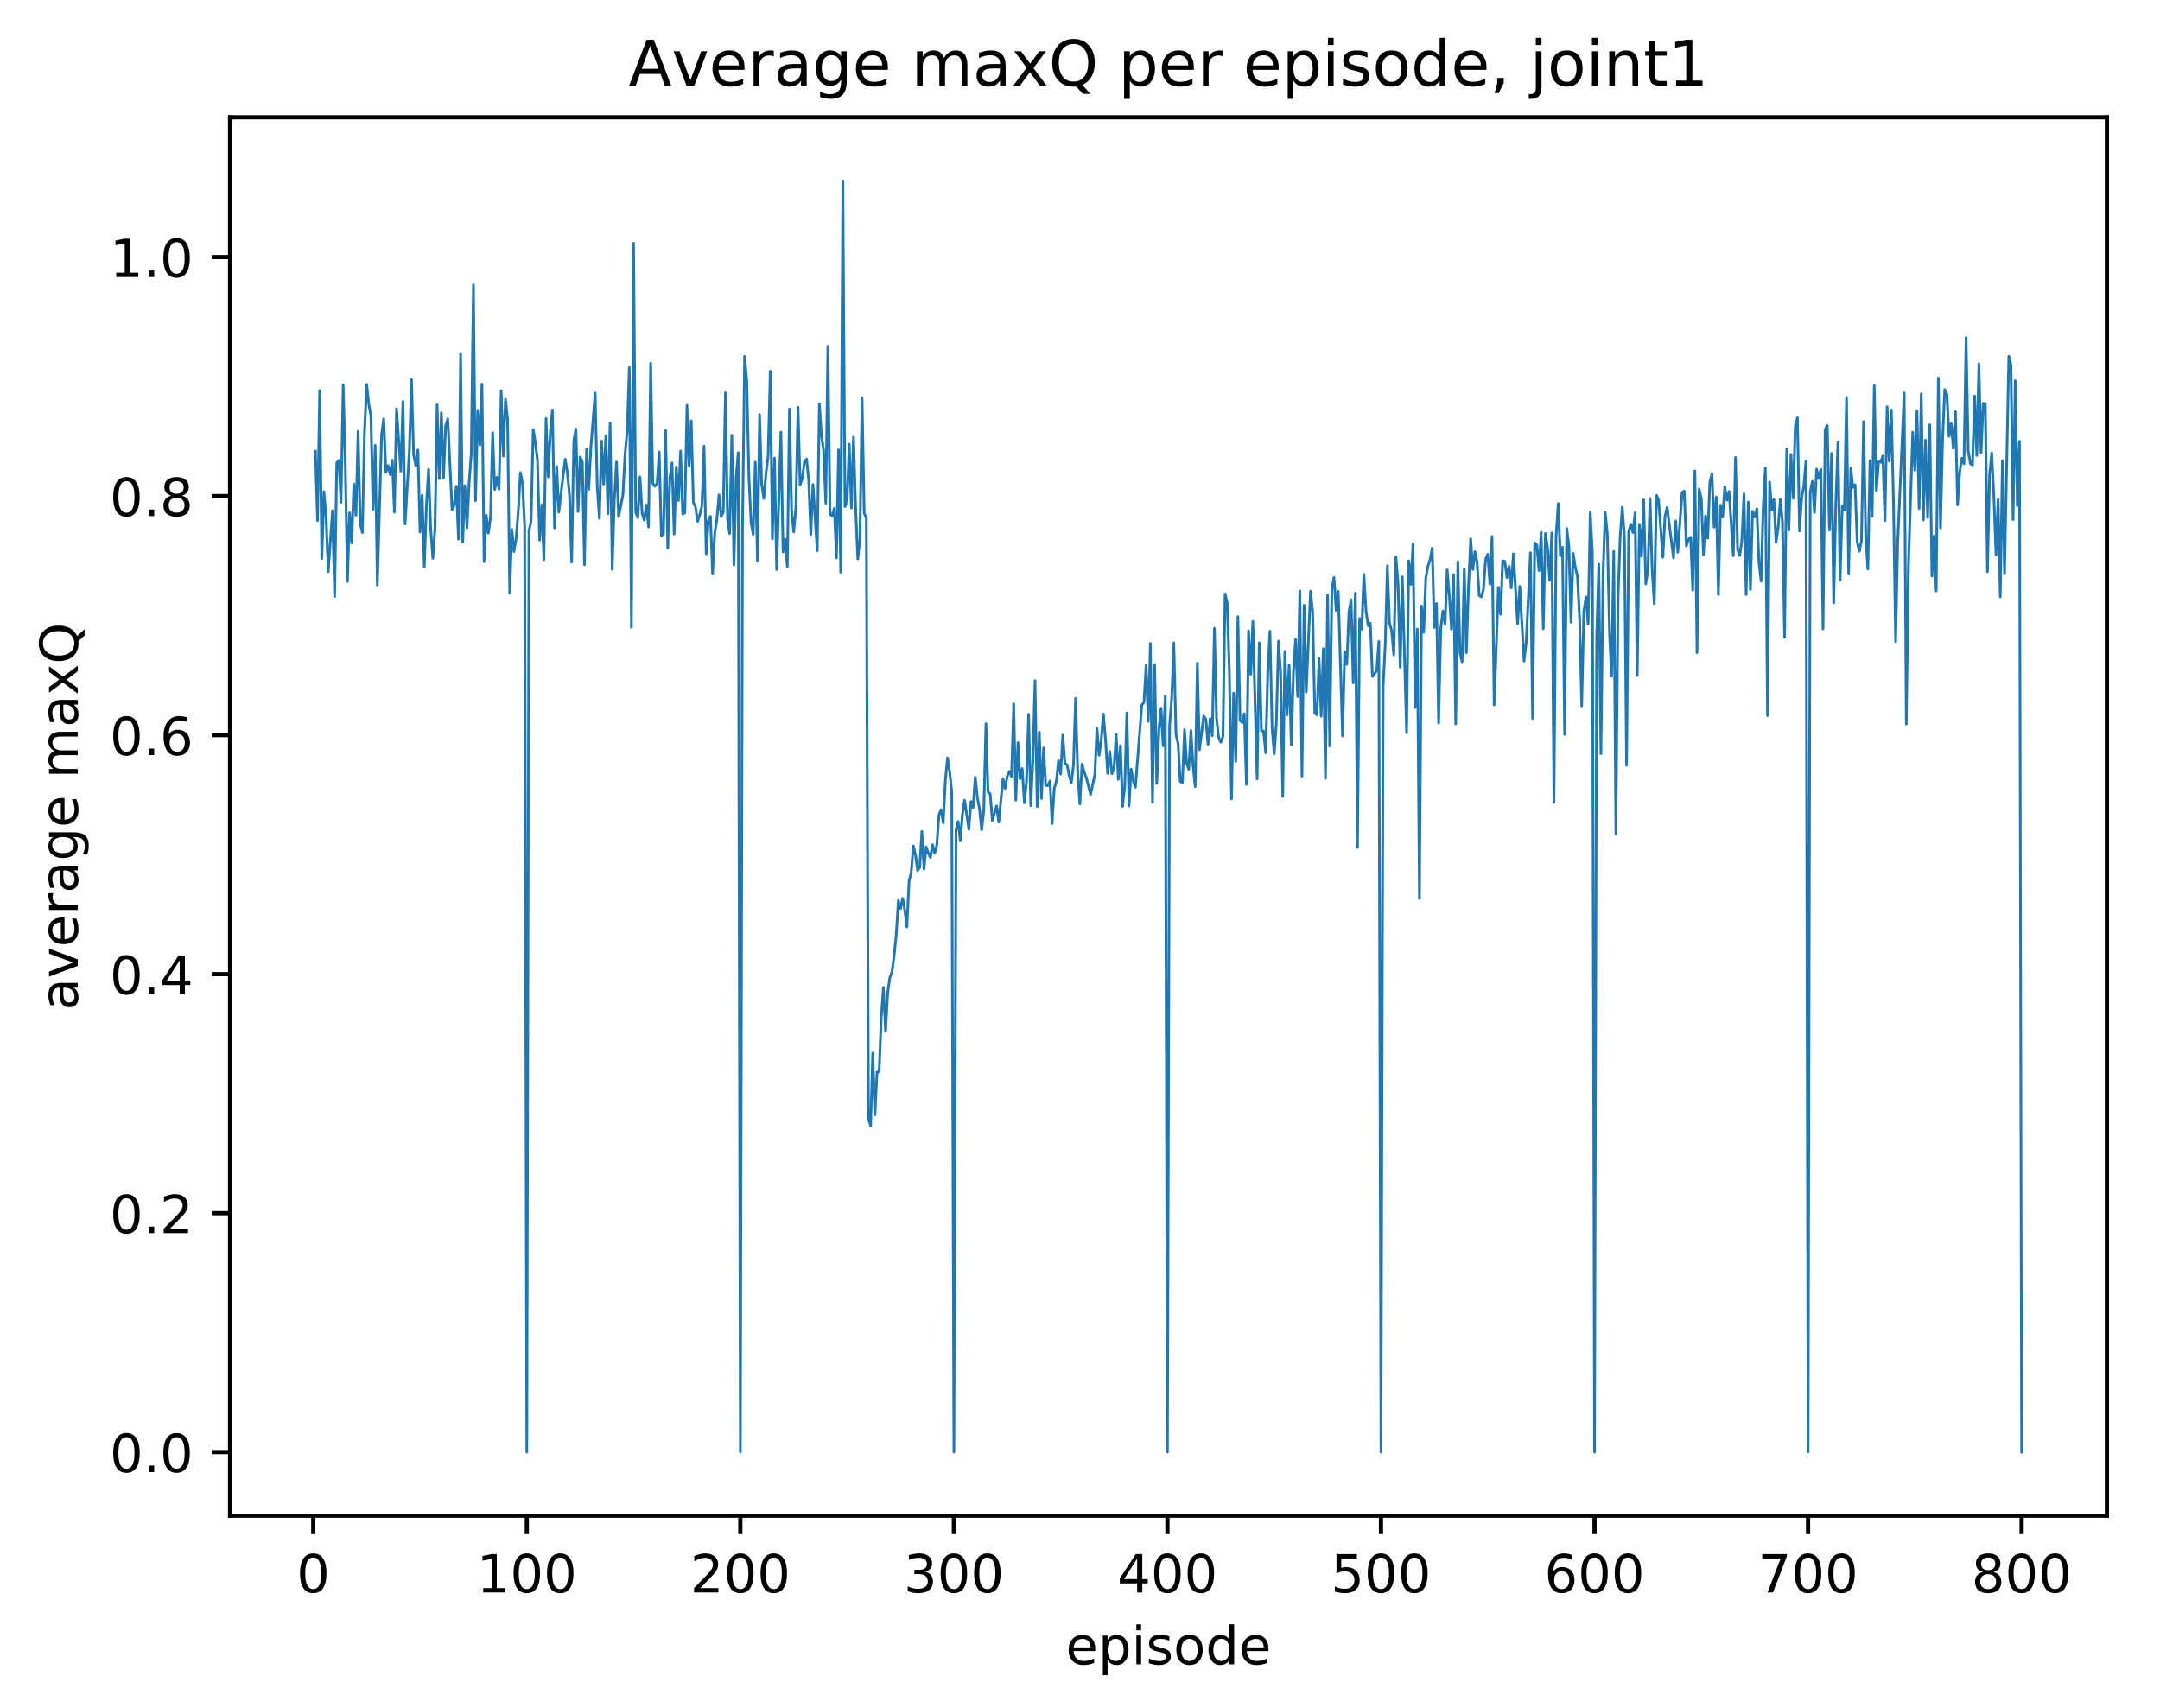 <?xml version="1.0" encoding="utf-8" standalone="no"?>
<!DOCTYPE svg PUBLIC "-//W3C//DTD SVG 1.1//EN"
  "http://www.w3.org/Graphics/SVG/1.1/DTD/svg11.dtd">
<!-- Created with matplotlib (http://matplotlib.org/) -->
<svg height="325pt" version="1.1" viewBox="0 0 411 325" width="411pt" xmlns="http://www.w3.org/2000/svg" xmlns:xlink="http://www.w3.org/1999/xlink">
 <defs>
  <style type="text/css">
*{stroke-linecap:butt;stroke-linejoin:round;}
  </style>
 </defs>
 <g id="figure_1">
  <g id="patch_1">
   <path d="M 0 325.986 
L 411.601 325.986 
L 411.601 0 
L 0 0 
z
" style="fill:#ffffff;"/>
  </g>
  <g id="axes_1">
   <g id="patch_2">
    <path d="M 43.781 288.43 
L 400.901 288.43 
L 400.901 22.318 
L 43.781 22.318 
z
" style="fill:#ffffff;"/>
   </g>
   <g id="matplotlib.axis_1">
    <g id="xtick_1">
     <g id="line2d_1">
      <defs>
       <path d="M 0 0 
L 0 3.5 
" id="mf69c66b772" style="stroke:#000000;stroke-width:0.8;"/>
      </defs>
      <g>
       <use style="stroke:#000000;stroke-width:0.8;" x="59.608" xlink:href="#mf69c66b772" y="288.43"/>
      </g>
     </g>
     <g id="text_1">
      <!-- 0 -->
      <defs>
       <path d="M 31.781 66.406 
Q 24.172 66.406 20.328 58.906 
Q 16.5 51.422 16.5 36.375 
Q 16.5 21.391 20.328 13.891 
Q 24.172 6.391 31.781 6.391 
Q 39.453 6.391 43.281 13.891 
Q 47.125 21.391 47.125 36.375 
Q 47.125 51.422 43.281 58.906 
Q 39.453 66.406 31.781 66.406 
z
M 31.781 74.219 
Q 44.047 74.219 50.516 64.516 
Q 56.984 54.828 56.984 36.375 
Q 56.984 17.969 50.516 8.266 
Q 44.047 -1.422 31.781 -1.422 
Q 19.531 -1.422 13.062 8.266 
Q 6.594 17.969 6.594 36.375 
Q 6.594 54.828 13.062 64.516 
Q 19.531 74.219 31.781 74.219 
z
" id="DejaVuSans-30"/>
      </defs>
      <g transform="translate(56.426 303.029)scale(0.1 -0.1)">
       <use xlink:href="#DejaVuSans-30"/>
      </g>
     </g>
    </g>
    <g id="xtick_2">
     <g id="line2d_2">
      <g>
       <use style="stroke:#000000;stroke-width:0.8;" x="100.24" xlink:href="#mf69c66b772" y="288.43"/>
      </g>
     </g>
     <g id="text_2">
      <!-- 100 -->
      <defs>
       <path d="M 12.406 8.297 
L 28.516 8.297 
L 28.516 63.922 
L 10.984 60.406 
L 10.984 69.391 
L 28.422 72.906 
L 38.281 72.906 
L 38.281 8.297 
L 54.391 8.297 
L 54.391 0 
L 12.406 0 
z
" id="DejaVuSans-31"/>
      </defs>
      <g transform="translate(90.697 303.029)scale(0.1 -0.1)">
       <use xlink:href="#DejaVuSans-31"/>
       <use x="63.623" xlink:href="#DejaVuSans-30"/>
       <use x="127.246" xlink:href="#DejaVuSans-30"/>
      </g>
     </g>
    </g>
    <g id="xtick_3">
     <g id="line2d_3">
      <g>
       <use style="stroke:#000000;stroke-width:0.8;" x="140.873" xlink:href="#mf69c66b772" y="288.43"/>
      </g>
     </g>
     <g id="text_3">
      <!-- 200 -->
      <defs>
       <path d="M 19.188 8.297 
L 53.609 8.297 
L 53.609 0 
L 7.328 0 
L 7.328 8.297 
Q 12.938 14.109 22.625 23.891 
Q 32.328 33.688 34.812 36.531 
Q 39.547 41.844 41.422 45.531 
Q 43.312 49.219 43.312 52.781 
Q 43.312 58.594 39.234 62.25 
Q 35.156 65.922 28.609 65.922 
Q 23.969 65.922 18.812 64.312 
Q 13.672 62.703 7.812 59.422 
L 7.812 69.391 
Q 13.766 71.781 18.938 73 
Q 24.125 74.219 28.422 74.219 
Q 39.75 74.219 46.484 68.547 
Q 53.219 62.891 53.219 53.422 
Q 53.219 48.922 51.531 44.891 
Q 49.859 40.875 45.406 35.406 
Q 44.188 33.984 37.641 27.219 
Q 31.109 20.453 19.188 8.297 
z
" id="DejaVuSans-32"/>
      </defs>
      <g transform="translate(131.329 303.029)scale(0.1 -0.1)">
       <use xlink:href="#DejaVuSans-32"/>
       <use x="63.623" xlink:href="#DejaVuSans-30"/>
       <use x="127.246" xlink:href="#DejaVuSans-30"/>
      </g>
     </g>
    </g>
    <g id="xtick_4">
     <g id="line2d_4">
      <g>
       <use style="stroke:#000000;stroke-width:0.8;" x="181.505" xlink:href="#mf69c66b772" y="288.43"/>
      </g>
     </g>
     <g id="text_4">
      <!-- 300 -->
      <defs>
       <path d="M 40.578 39.312 
Q 47.656 37.797 51.625 33 
Q 55.609 28.219 55.609 21.188 
Q 55.609 10.406 48.188 4.484 
Q 40.766 -1.422 27.094 -1.422 
Q 22.516 -1.422 17.656 -0.516 
Q 12.797 0.391 7.625 2.203 
L 7.625 11.719 
Q 11.719 9.328 16.594 8.109 
Q 21.484 6.891 26.812 6.891 
Q 36.078 6.891 40.938 10.547 
Q 45.797 14.203 45.797 21.188 
Q 45.797 27.641 41.281 31.266 
Q 36.766 34.906 28.719 34.906 
L 20.219 34.906 
L 20.219 43.016 
L 29.109 43.016 
Q 36.375 43.016 40.234 45.922 
Q 44.094 48.828 44.094 54.297 
Q 44.094 59.906 40.109 62.906 
Q 36.141 65.922 28.719 65.922 
Q 24.656 65.922 20.016 65.031 
Q 15.375 64.156 9.812 62.312 
L 9.812 71.094 
Q 15.438 72.656 20.344 73.438 
Q 25.25 74.219 29.594 74.219 
Q 40.828 74.219 47.359 69.109 
Q 53.906 64.016 53.906 55.328 
Q 53.906 49.266 50.438 45.094 
Q 46.969 40.922 40.578 39.312 
z
" id="DejaVuSans-33"/>
      </defs>
      <g transform="translate(171.962 303.029)scale(0.1 -0.1)">
       <use xlink:href="#DejaVuSans-33"/>
       <use x="63.623" xlink:href="#DejaVuSans-30"/>
       <use x="127.246" xlink:href="#DejaVuSans-30"/>
      </g>
     </g>
    </g>
    <g id="xtick_5">
     <g id="line2d_5">
      <g>
       <use style="stroke:#000000;stroke-width:0.8;" x="222.138" xlink:href="#mf69c66b772" y="288.43"/>
      </g>
     </g>
     <g id="text_5">
      <!-- 400 -->
      <defs>
       <path d="M 37.797 64.312 
L 12.891 25.391 
L 37.797 25.391 
z
M 35.203 72.906 
L 47.609 72.906 
L 47.609 25.391 
L 58.016 25.391 
L 58.016 17.188 
L 47.609 17.188 
L 47.609 0 
L 37.797 0 
L 37.797 17.188 
L 4.891 17.188 
L 4.891 26.703 
z
" id="DejaVuSans-34"/>
      </defs>
      <g transform="translate(212.594 303.029)scale(0.1 -0.1)">
       <use xlink:href="#DejaVuSans-34"/>
       <use x="63.623" xlink:href="#DejaVuSans-30"/>
       <use x="127.246" xlink:href="#DejaVuSans-30"/>
      </g>
     </g>
    </g>
    <g id="xtick_6">
     <g id="line2d_6">
      <g>
       <use style="stroke:#000000;stroke-width:0.8;" x="262.771" xlink:href="#mf69c66b772" y="288.43"/>
      </g>
     </g>
     <g id="text_6">
      <!-- 500 -->
      <defs>
       <path d="M 10.797 72.906 
L 49.516 72.906 
L 49.516 64.594 
L 19.828 64.594 
L 19.828 46.734 
Q 21.969 47.469 24.109 47.828 
Q 26.266 48.188 28.422 48.188 
Q 40.625 48.188 47.75 41.5 
Q 54.891 34.812 54.891 23.391 
Q 54.891 11.625 47.562 5.094 
Q 40.234 -1.422 26.906 -1.422 
Q 22.312 -1.422 17.547 -0.641 
Q 12.797 0.141 7.719 1.703 
L 7.719 11.625 
Q 12.109 9.234 16.797 8.062 
Q 21.484 6.891 26.703 6.891 
Q 35.156 6.891 40.078 11.328 
Q 45.016 15.766 45.016 23.391 
Q 45.016 31 40.078 35.438 
Q 35.156 39.891 26.703 39.891 
Q 22.75 39.891 18.812 39.016 
Q 14.891 38.141 10.797 36.281 
z
" id="DejaVuSans-35"/>
      </defs>
      <g transform="translate(253.227 303.029)scale(0.1 -0.1)">
       <use xlink:href="#DejaVuSans-35"/>
       <use x="63.623" xlink:href="#DejaVuSans-30"/>
       <use x="127.246" xlink:href="#DejaVuSans-30"/>
      </g>
     </g>
    </g>
    <g id="xtick_7">
     <g id="line2d_7">
      <g>
       <use style="stroke:#000000;stroke-width:0.8;" x="303.403" xlink:href="#mf69c66b772" y="288.43"/>
      </g>
     </g>
     <g id="text_7">
      <!-- 600 -->
      <defs>
       <path d="M 33.016 40.375 
Q 26.375 40.375 22.484 35.828 
Q 18.609 31.297 18.609 23.391 
Q 18.609 15.531 22.484 10.953 
Q 26.375 6.391 33.016 6.391 
Q 39.656 6.391 43.531 10.953 
Q 47.406 15.531 47.406 23.391 
Q 47.406 31.297 43.531 35.828 
Q 39.656 40.375 33.016 40.375 
z
M 52.594 71.297 
L 52.594 62.312 
Q 48.875 64.062 45.094 64.984 
Q 41.312 65.922 37.594 65.922 
Q 27.828 65.922 22.672 59.328 
Q 17.531 52.734 16.797 39.406 
Q 19.672 43.656 24.016 45.922 
Q 28.375 48.188 33.594 48.188 
Q 44.578 48.188 50.953 41.516 
Q 57.328 34.859 57.328 23.391 
Q 57.328 12.156 50.688 5.359 
Q 44.047 -1.422 33.016 -1.422 
Q 20.359 -1.422 13.672 8.266 
Q 6.984 17.969 6.984 36.375 
Q 6.984 53.656 15.188 63.938 
Q 23.391 74.219 37.203 74.219 
Q 40.922 74.219 44.703 73.484 
Q 48.484 72.75 52.594 71.297 
z
" id="DejaVuSans-36"/>
      </defs>
      <g transform="translate(293.86 303.029)scale(0.1 -0.1)">
       <use xlink:href="#DejaVuSans-36"/>
       <use x="63.623" xlink:href="#DejaVuSans-30"/>
       <use x="127.246" xlink:href="#DejaVuSans-30"/>
      </g>
     </g>
    </g>
    <g id="xtick_8">
     <g id="line2d_8">
      <g>
       <use style="stroke:#000000;stroke-width:0.8;" x="344.036" xlink:href="#mf69c66b772" y="288.43"/>
      </g>
     </g>
     <g id="text_8">
      <!-- 700 -->
      <defs>
       <path d="M 8.203 72.906 
L 55.078 72.906 
L 55.078 68.703 
L 28.609 0 
L 18.312 0 
L 43.219 64.594 
L 8.203 64.594 
z
" id="DejaVuSans-37"/>
      </defs>
      <g transform="translate(334.492 303.029)scale(0.1 -0.1)">
       <use xlink:href="#DejaVuSans-37"/>
       <use x="63.623" xlink:href="#DejaVuSans-30"/>
       <use x="127.246" xlink:href="#DejaVuSans-30"/>
      </g>
     </g>
    </g>
    <g id="xtick_9">
     <g id="line2d_9">
      <g>
       <use style="stroke:#000000;stroke-width:0.8;" x="384.669" xlink:href="#mf69c66b772" y="288.43"/>
      </g>
     </g>
     <g id="text_9">
      <!-- 800 -->
      <defs>
       <path d="M 31.781 34.625 
Q 24.75 34.625 20.719 30.859 
Q 16.703 27.094 16.703 20.516 
Q 16.703 13.922 20.719 10.156 
Q 24.75 6.391 31.781 6.391 
Q 38.812 6.391 42.859 10.172 
Q 46.922 13.969 46.922 20.516 
Q 46.922 27.094 42.891 30.859 
Q 38.875 34.625 31.781 34.625 
z
M 21.922 38.812 
Q 15.578 40.375 12.031 44.719 
Q 8.5 49.078 8.5 55.328 
Q 8.5 64.062 14.719 69.141 
Q 20.953 74.219 31.781 74.219 
Q 42.672 74.219 48.875 69.141 
Q 55.078 64.062 55.078 55.328 
Q 55.078 49.078 51.531 44.719 
Q 48 40.375 41.703 38.812 
Q 48.828 37.156 52.797 32.312 
Q 56.781 27.484 56.781 20.516 
Q 56.781 9.906 50.312 4.234 
Q 43.844 -1.422 31.781 -1.422 
Q 19.734 -1.422 13.25 4.234 
Q 6.781 9.906 6.781 20.516 
Q 6.781 27.484 10.781 32.312 
Q 14.797 37.156 21.922 38.812 
z
M 18.312 54.391 
Q 18.312 48.734 21.844 45.562 
Q 25.391 42.391 31.781 42.391 
Q 38.141 42.391 41.719 45.562 
Q 45.312 48.734 45.312 54.391 
Q 45.312 60.062 41.719 63.234 
Q 38.141 66.406 31.781 66.406 
Q 25.391 66.406 21.844 63.234 
Q 18.312 60.062 18.312 54.391 
z
" id="DejaVuSans-38"/>
      </defs>
      <g transform="translate(375.125 303.029)scale(0.1 -0.1)">
       <use xlink:href="#DejaVuSans-38"/>
       <use x="63.623" xlink:href="#DejaVuSans-30"/>
       <use x="127.246" xlink:href="#DejaVuSans-30"/>
      </g>
     </g>
    </g>
    <g id="text_10">
     <!-- episode -->
     <defs>
      <path d="M 56.203 29.594 
L 56.203 25.203 
L 14.891 25.203 
Q 15.484 15.922 20.484 11.062 
Q 25.484 6.203 34.422 6.203 
Q 39.594 6.203 44.453 7.469 
Q 49.312 8.734 54.109 11.281 
L 54.109 2.781 
Q 49.266 0.734 44.188 -0.344 
Q 39.109 -1.422 33.891 -1.422 
Q 20.797 -1.422 13.156 6.188 
Q 5.516 13.812 5.516 26.812 
Q 5.516 40.234 12.766 48.109 
Q 20.016 56 32.328 56 
Q 43.359 56 49.781 48.891 
Q 56.203 41.797 56.203 29.594 
z
M 47.219 32.234 
Q 47.125 39.594 43.094 43.984 
Q 39.062 48.391 32.422 48.391 
Q 24.906 48.391 20.391 44.141 
Q 15.875 39.891 15.188 32.172 
z
" id="DejaVuSans-65"/>
      <path d="M 18.109 8.203 
L 18.109 -20.797 
L 9.078 -20.797 
L 9.078 54.688 
L 18.109 54.688 
L 18.109 46.391 
Q 20.953 51.266 25.266 53.625 
Q 29.594 56 35.594 56 
Q 45.562 56 51.781 48.094 
Q 58.016 40.188 58.016 27.297 
Q 58.016 14.406 51.781 6.484 
Q 45.562 -1.422 35.594 -1.422 
Q 29.594 -1.422 25.266 0.953 
Q 20.953 3.328 18.109 8.203 
z
M 48.688 27.297 
Q 48.688 37.203 44.609 42.844 
Q 40.531 48.484 33.406 48.484 
Q 26.266 48.484 22.188 42.844 
Q 18.109 37.203 18.109 27.297 
Q 18.109 17.391 22.188 11.75 
Q 26.266 6.109 33.406 6.109 
Q 40.531 6.109 44.609 11.75 
Q 48.688 17.391 48.688 27.297 
z
" id="DejaVuSans-70"/>
      <path d="M 9.422 54.688 
L 18.406 54.688 
L 18.406 0 
L 9.422 0 
z
M 9.422 75.984 
L 18.406 75.984 
L 18.406 64.594 
L 9.422 64.594 
z
" id="DejaVuSans-69"/>
      <path d="M 44.281 53.078 
L 44.281 44.578 
Q 40.484 46.531 36.375 47.5 
Q 32.281 48.484 27.875 48.484 
Q 21.188 48.484 17.844 46.438 
Q 14.5 44.391 14.5 40.281 
Q 14.5 37.156 16.891 35.375 
Q 19.281 33.594 26.516 31.984 
L 29.594 31.297 
Q 39.156 29.25 43.188 25.516 
Q 47.219 21.781 47.219 15.094 
Q 47.219 7.469 41.188 3.016 
Q 35.156 -1.422 24.609 -1.422 
Q 20.219 -1.422 15.453 -0.562 
Q 10.688 0.297 5.422 2 
L 5.422 11.281 
Q 10.406 8.688 15.234 7.391 
Q 20.062 6.109 24.812 6.109 
Q 31.156 6.109 34.562 8.281 
Q 37.984 10.453 37.984 14.406 
Q 37.984 18.062 35.516 20.016 
Q 33.062 21.969 24.703 23.781 
L 21.578 24.516 
Q 13.234 26.266 9.516 29.906 
Q 5.812 33.547 5.812 39.891 
Q 5.812 47.609 11.281 51.797 
Q 16.75 56 26.812 56 
Q 31.781 56 36.172 55.266 
Q 40.578 54.547 44.281 53.078 
z
" id="DejaVuSans-73"/>
      <path d="M 30.609 48.391 
Q 23.391 48.391 19.188 42.75 
Q 14.984 37.109 14.984 27.297 
Q 14.984 17.484 19.156 11.844 
Q 23.344 6.203 30.609 6.203 
Q 37.797 6.203 41.984 11.859 
Q 46.188 17.531 46.188 27.297 
Q 46.188 37.016 41.984 42.703 
Q 37.797 48.391 30.609 48.391 
z
M 30.609 56 
Q 42.328 56 49.016 48.375 
Q 55.719 40.766 55.719 27.297 
Q 55.719 13.875 49.016 6.219 
Q 42.328 -1.422 30.609 -1.422 
Q 18.844 -1.422 12.172 6.219 
Q 5.516 13.875 5.516 27.297 
Q 5.516 40.766 12.172 48.375 
Q 18.844 56 30.609 56 
z
" id="DejaVuSans-6f"/>
      <path d="M 45.406 46.391 
L 45.406 75.984 
L 54.391 75.984 
L 54.391 0 
L 45.406 0 
L 45.406 8.203 
Q 42.578 3.328 38.25 0.953 
Q 33.938 -1.422 27.875 -1.422 
Q 17.969 -1.422 11.734 6.484 
Q 5.516 14.406 5.516 27.297 
Q 5.516 40.188 11.734 48.094 
Q 17.969 56 27.875 56 
Q 33.938 56 38.25 53.625 
Q 42.578 51.266 45.406 46.391 
z
M 14.797 27.297 
Q 14.797 17.391 18.875 11.75 
Q 22.953 6.109 30.078 6.109 
Q 37.203 6.109 41.297 11.75 
Q 45.406 17.391 45.406 27.297 
Q 45.406 37.203 41.297 42.844 
Q 37.203 48.484 30.078 48.484 
Q 22.953 48.484 18.875 42.844 
Q 14.797 37.203 14.797 27.297 
z
" id="DejaVuSans-64"/>
     </defs>
     <g transform="translate(202.787 316.707)scale(0.1 -0.1)">
      <use xlink:href="#DejaVuSans-65"/>
      <use x="61.523" xlink:href="#DejaVuSans-70"/>
      <use x="125" xlink:href="#DejaVuSans-69"/>
      <use x="152.783" xlink:href="#DejaVuSans-73"/>
      <use x="204.883" xlink:href="#DejaVuSans-6f"/>
      <use x="266.064" xlink:href="#DejaVuSans-64"/>
      <use x="329.541" xlink:href="#DejaVuSans-65"/>
     </g>
    </g>
   </g>
   <g id="matplotlib.axis_2">
    <g id="ytick_1">
     <g id="line2d_10">
      <defs>
       <path d="M 0 0 
L -3.5 0 
" id="mcd42f89216" style="stroke:#000000;stroke-width:0.8;"/>
      </defs>
      <g>
       <use style="stroke:#000000;stroke-width:0.8;" x="43.781" xlink:href="#mcd42f89216" y="276.334"/>
      </g>
     </g>
     <g id="text_11">
      <!-- 0.0 -->
      <defs>
       <path d="M 10.688 12.406 
L 21 12.406 
L 21 0 
L 10.688 0 
z
" id="DejaVuSans-2e"/>
      </defs>
      <g transform="translate(20.878 280.133)scale(0.1 -0.1)">
       <use xlink:href="#DejaVuSans-30"/>
       <use x="63.623" xlink:href="#DejaVuSans-2e"/>
       <use x="95.41" xlink:href="#DejaVuSans-30"/>
      </g>
     </g>
    </g>
    <g id="ytick_2">
     <g id="line2d_11">
      <g>
       <use style="stroke:#000000;stroke-width:0.8;" x="43.781" xlink:href="#mcd42f89216" y="230.851"/>
      </g>
     </g>
     <g id="text_12">
      <!-- 0.2 -->
      <g transform="translate(20.878 234.65)scale(0.1 -0.1)">
       <use xlink:href="#DejaVuSans-30"/>
       <use x="63.623" xlink:href="#DejaVuSans-2e"/>
       <use x="95.41" xlink:href="#DejaVuSans-32"/>
      </g>
     </g>
    </g>
    <g id="ytick_3">
     <g id="line2d_12">
      <g>
       <use style="stroke:#000000;stroke-width:0.8;" x="43.781" xlink:href="#mcd42f89216" y="185.368"/>
      </g>
     </g>
     <g id="text_13">
      <!-- 0.4 -->
      <g transform="translate(20.878 189.168)scale(0.1 -0.1)">
       <use xlink:href="#DejaVuSans-30"/>
       <use x="63.623" xlink:href="#DejaVuSans-2e"/>
       <use x="95.41" xlink:href="#DejaVuSans-34"/>
      </g>
     </g>
    </g>
    <g id="ytick_4">
     <g id="line2d_13">
      <g>
       <use style="stroke:#000000;stroke-width:0.8;" x="43.781" xlink:href="#mcd42f89216" y="139.886"/>
      </g>
     </g>
     <g id="text_14">
      <!-- 0.6 -->
      <g transform="translate(20.878 143.685)scale(0.1 -0.1)">
       <use xlink:href="#DejaVuSans-30"/>
       <use x="63.623" xlink:href="#DejaVuSans-2e"/>
       <use x="95.41" xlink:href="#DejaVuSans-36"/>
      </g>
     </g>
    </g>
    <g id="ytick_5">
     <g id="line2d_14">
      <g>
       <use style="stroke:#000000;stroke-width:0.8;" x="43.781" xlink:href="#mcd42f89216" y="94.403"/>
      </g>
     </g>
     <g id="text_15">
      <!-- 0.8 -->
      <g transform="translate(20.878 98.202)scale(0.1 -0.1)">
       <use xlink:href="#DejaVuSans-30"/>
       <use x="63.623" xlink:href="#DejaVuSans-2e"/>
       <use x="95.41" xlink:href="#DejaVuSans-38"/>
      </g>
     </g>
    </g>
    <g id="ytick_6">
     <g id="line2d_15">
      <g>
       <use style="stroke:#000000;stroke-width:0.8;" x="43.781" xlink:href="#mcd42f89216" y="48.92"/>
      </g>
     </g>
     <g id="text_16">
      <!-- 1.0 -->
      <g transform="translate(20.878 52.719)scale(0.1 -0.1)">
       <use xlink:href="#DejaVuSans-31"/>
       <use x="63.623" xlink:href="#DejaVuSans-2e"/>
       <use x="95.41" xlink:href="#DejaVuSans-30"/>
      </g>
     </g>
    </g>
    <g id="text_17">
     <!-- average maxQ -->
     <defs>
      <path d="M 34.281 27.484 
Q 23.391 27.484 19.188 25 
Q 14.984 22.516 14.984 16.5 
Q 14.984 11.719 18.141 8.906 
Q 21.297 6.109 26.703 6.109 
Q 34.188 6.109 38.703 11.406 
Q 43.219 16.703 43.219 25.484 
L 43.219 27.484 
z
M 52.203 31.203 
L 52.203 0 
L 43.219 0 
L 43.219 8.297 
Q 40.141 3.328 35.547 0.953 
Q 30.953 -1.422 24.312 -1.422 
Q 15.922 -1.422 10.953 3.297 
Q 6 8.016 6 15.922 
Q 6 25.141 12.172 29.828 
Q 18.359 34.516 30.609 34.516 
L 43.219 34.516 
L 43.219 35.406 
Q 43.219 41.609 39.141 45 
Q 35.062 48.391 27.688 48.391 
Q 23 48.391 18.547 47.266 
Q 14.109 46.141 10.016 43.891 
L 10.016 52.203 
Q 14.938 54.109 19.578 55.047 
Q 24.219 56 28.609 56 
Q 40.484 56 46.344 49.844 
Q 52.203 43.703 52.203 31.203 
z
" id="DejaVuSans-61"/>
      <path d="M 2.984 54.688 
L 12.5 54.688 
L 29.594 8.797 
L 46.688 54.688 
L 56.203 54.688 
L 35.688 0 
L 23.484 0 
z
" id="DejaVuSans-76"/>
      <path d="M 41.109 46.297 
Q 39.594 47.172 37.812 47.578 
Q 36.031 48 33.891 48 
Q 26.266 48 22.188 43.047 
Q 18.109 38.094 18.109 28.812 
L 18.109 0 
L 9.078 0 
L 9.078 54.688 
L 18.109 54.688 
L 18.109 46.188 
Q 20.953 51.172 25.484 53.578 
Q 30.031 56 36.531 56 
Q 37.453 56 38.578 55.875 
Q 39.703 55.766 41.062 55.516 
z
" id="DejaVuSans-72"/>
      <path d="M 45.406 27.984 
Q 45.406 37.75 41.375 43.109 
Q 37.359 48.484 30.078 48.484 
Q 22.859 48.484 18.828 43.109 
Q 14.797 37.75 14.797 27.984 
Q 14.797 18.266 18.828 12.891 
Q 22.859 7.516 30.078 7.516 
Q 37.359 7.516 41.375 12.891 
Q 45.406 18.266 45.406 27.984 
z
M 54.391 6.781 
Q 54.391 -7.172 48.188 -13.984 
Q 42 -20.797 29.203 -20.797 
Q 24.469 -20.797 20.266 -20.094 
Q 16.062 -19.391 12.109 -17.922 
L 12.109 -9.188 
Q 16.062 -11.328 19.922 -12.344 
Q 23.781 -13.375 27.781 -13.375 
Q 36.625 -13.375 41.016 -8.766 
Q 45.406 -4.156 45.406 5.172 
L 45.406 9.625 
Q 42.625 4.781 38.281 2.391 
Q 33.938 0 27.875 0 
Q 17.828 0 11.672 7.656 
Q 5.516 15.328 5.516 27.984 
Q 5.516 40.672 11.672 48.328 
Q 17.828 56 27.875 56 
Q 33.938 56 38.281 53.609 
Q 42.625 51.219 45.406 46.391 
L 45.406 54.688 
L 54.391 54.688 
z
" id="DejaVuSans-67"/>
      <path id="DejaVuSans-20"/>
      <path d="M 52 44.188 
Q 55.375 50.25 60.062 53.125 
Q 64.75 56 71.094 56 
Q 79.641 56 84.281 50.016 
Q 88.922 44.047 88.922 33.016 
L 88.922 0 
L 79.891 0 
L 79.891 32.719 
Q 79.891 40.578 77.094 44.375 
Q 74.312 48.188 68.609 48.188 
Q 61.625 48.188 57.562 43.547 
Q 53.516 38.922 53.516 30.906 
L 53.516 0 
L 44.484 0 
L 44.484 32.719 
Q 44.484 40.625 41.703 44.406 
Q 38.922 48.188 33.109 48.188 
Q 26.219 48.188 22.156 43.531 
Q 18.109 38.875 18.109 30.906 
L 18.109 0 
L 9.078 0 
L 9.078 54.688 
L 18.109 54.688 
L 18.109 46.188 
Q 21.188 51.219 25.484 53.609 
Q 29.781 56 35.688 56 
Q 41.656 56 45.828 52.969 
Q 50 49.953 52 44.188 
z
" id="DejaVuSans-6d"/>
      <path d="M 54.891 54.688 
L 35.109 28.078 
L 55.906 0 
L 45.312 0 
L 29.391 21.484 
L 13.484 0 
L 2.875 0 
L 24.125 28.609 
L 4.688 54.688 
L 15.281 54.688 
L 29.781 35.203 
L 44.281 54.688 
z
" id="DejaVuSans-78"/>
      <path d="M 39.406 66.219 
Q 28.656 66.219 22.328 58.203 
Q 16.016 50.203 16.016 36.375 
Q 16.016 22.609 22.328 14.594 
Q 28.656 6.594 39.406 6.594 
Q 50.141 6.594 56.422 14.594 
Q 62.703 22.609 62.703 36.375 
Q 62.703 50.203 56.422 58.203 
Q 50.141 66.219 39.406 66.219 
z
M 53.219 1.312 
L 66.219 -12.891 
L 54.297 -12.891 
L 43.5 -1.219 
Q 41.891 -1.312 41.031 -1.359 
Q 40.188 -1.422 39.406 -1.422 
Q 24.031 -1.422 14.812 8.859 
Q 5.609 19.141 5.609 36.375 
Q 5.609 53.656 14.812 63.938 
Q 24.031 74.219 39.406 74.219 
Q 54.734 74.219 63.906 63.938 
Q 73.094 53.656 73.094 36.375 
Q 73.094 23.688 67.984 14.641 
Q 62.891 5.609 53.219 1.312 
z
" id="DejaVuSans-51"/>
     </defs>
     <g transform="translate(14.798 192.263)rotate(-90)scale(0.1 -0.1)">
      <use xlink:href="#DejaVuSans-61"/>
      <use x="61.279" xlink:href="#DejaVuSans-76"/>
      <use x="120.459" xlink:href="#DejaVuSans-65"/>
      <use x="181.982" xlink:href="#DejaVuSans-72"/>
      <use x="223.096" xlink:href="#DejaVuSans-61"/>
      <use x="284.375" xlink:href="#DejaVuSans-67"/>
      <use x="347.852" xlink:href="#DejaVuSans-65"/>
      <use x="409.375" xlink:href="#DejaVuSans-20"/>
      <use x="441.162" xlink:href="#DejaVuSans-6d"/>
      <use x="538.574" xlink:href="#DejaVuSans-61"/>
      <use x="599.854" xlink:href="#DejaVuSans-78"/>
      <use x="659.033" xlink:href="#DejaVuSans-51"/>
     </g>
    </g>
   </g>
   <g id="line2d_16">
    <path clip-path="url(#pab293eedbf)" d="M 60.014 85.865 
L 60.42 99.069 
L 60.827 74.316 
L 61.233 106.292 
L 61.639 93.565 
L 62.046 98.29 
L 62.452 108.799 
L 63.265 97.176 
L 63.671 113.535 
L 64.077 88.033 
L 64.484 87.593 
L 64.89 95.604 
L 65.296 73.223 
L 65.703 88.316 
L 66.109 110.642 
L 66.515 97.592 
L 66.922 103.343 
L 67.328 92.128 
L 67.734 98.035 
L 68.14 82.047 
L 68.547 99.683 
L 68.953 101.367 
L 69.359 82.18 
L 69.766 73.13 
L 70.172 76.866 
L 70.578 79.172 
L 70.985 96.941 
L 71.391 84.736 
L 71.797 111.353 
L 72.61 82.744 
L 73.016 79.701 
L 73.423 89.867 
L 73.829 88.589 
L 74.235 90.323 
L 74.642 87.567 
L 75.048 97.461 
L 75.454 77.77 
L 76.267 89.669 
L 76.673 76.397 
L 77.08 99.722 
L 77.892 85.759 
L 78.299 72.198 
L 78.705 86.583 
L 79.111 88.574 
L 79.518 85.608 
L 79.924 101.24 
L 80.33 94.232 
L 80.737 107.857 
L 81.143 96.039 
L 81.549 89.315 
L 81.956 100.693 
L 82.362 106.249 
L 82.768 100.574 
L 83.175 76.998 
L 83.581 91.082 
L 83.987 78.55 
L 84.394 90.955 
L 84.8 81.027 
L 85.206 79.663 
L 86.019 97.036 
L 86.425 96.134 
L 86.831 92.539 
L 87.238 102.57 
L 87.644 67.424 
L 88.05 103.16 
L 88.457 92.41 
L 88.863 100.42 
L 89.269 91.835 
L 89.676 86.327 
L 90.082 54.199 
L 90.488 95.286 
L 90.895 78.091 
L 91.301 84.614 
L 91.707 73.079 
L 92.114 106.867 
L 92.52 98.032 
L 92.926 101.465 
L 93.333 98.442 
L 93.739 82.336 
L 94.145 93.13 
L 94.552 90.835 
L 94.958 93.064 
L 95.364 74.36 
L 95.771 86.794 
L 96.177 75.963 
L 96.583 79.662 
L 96.99 112.916 
L 97.396 100.773 
L 97.802 104.955 
L 98.209 102.447 
L 98.615 97.328 
L 99.021 89.928 
L 99.428 91.969 
L 99.834 100.119 
L 100.24 276.334 
L 100.647 101.069 
L 101.053 99.155 
L 101.459 81.721 
L 101.866 84.257 
L 102.272 87.525 
L 102.678 102.78 
L 103.085 96.067 
L 103.491 106.484 
L 103.897 79.611 
L 104.304 90.747 
L 104.71 82.22 
L 105.116 77.989 
L 105.522 100.486 
L 105.929 88.785 
L 106.335 97.459 
L 107.148 90.512 
L 107.554 87.386 
L 107.96 90.029 
L 108.367 94.327 
L 108.773 106.962 
L 109.179 83.858 
L 109.586 81.639 
L 109.992 97.346 
L 110.398 86.953 
L 110.805 87.907 
L 111.211 107.472 
L 111.617 85.417 
L 112.024 93.146 
L 112.43 85.182 
L 113.243 74.77 
L 113.649 92.841 
L 114.055 98.649 
L 114.462 83.926 
L 114.868 92.142 
L 115.274 82.957 
L 115.681 97.796 
L 116.087 80.47 
L 116.493 108.349 
L 116.9 95.121 
L 117.306 87.909 
L 117.712 98.332 
L 118.525 94.186 
L 118.931 86.411 
L 119.338 82.014 
L 119.744 69.917 
L 120.15 119.366 
L 120.557 46.29 
L 120.963 97.513 
L 121.369 98.506 
L 121.776 90.752 
L 122.182 97.703 
L 122.588 98.995 
L 122.995 96.088 
L 123.401 100.31 
L 123.807 69.113 
L 124.213 91.999 
L 124.62 92.533 
L 125.026 92.018 
L 125.432 85.995 
L 125.839 101.987 
L 126.245 101.559 
L 126.651 81.867 
L 127.058 104.305 
L 127.464 90.854 
L 127.87 88.078 
L 128.277 101.615 
L 128.683 88.868 
L 129.089 95.244 
L 129.496 85.829 
L 129.902 97.82 
L 130.308 97.603 
L 130.715 77.109 
L 131.121 88.635 
L 131.527 80.06 
L 131.934 95.619 
L 132.34 96.473 
L 132.746 99.209 
L 133.153 97.956 
L 133.559 96.258 
L 133.965 84.881 
L 134.372 105.397 
L 134.778 98.973 
L 135.184 98.243 
L 135.591 109.103 
L 135.997 101.527 
L 136.403 98.827 
L 136.81 94.162 
L 137.216 98.32 
L 137.622 97.47 
L 138.029 74.72 
L 138.435 98.851 
L 138.841 101.532 
L 139.248 82.821 
L 139.654 107.486 
L 140.06 90.947 
L 140.467 86.132 
L 140.873 276.334 
L 141.279 100.635 
L 141.686 67.792 
L 142.092 72.421 
L 142.498 90.666 
L 142.905 99.405 
L 143.311 101.672 
L 143.717 87.922 
L 144.123 106.715 
L 144.53 78.911 
L 144.936 92.202 
L 145.342 94.87 
L 145.749 90.088 
L 146.155 86.824 
L 146.561 70.636 
L 146.968 102.539 
L 147.374 87.159 
L 147.78 108.387 
L 148.593 82.204 
L 148.999 105.034 
L 149.406 102.635 
L 149.812 107.839 
L 150.218 77.798 
L 150.625 97.2 
L 151.031 101.23 
L 151.437 96.57 
L 151.844 77.487 
L 152.25 92.257 
L 152.656 91.021 
L 153.063 87.928 
L 153.469 87.345 
L 153.875 91.314 
L 154.282 101.7 
L 154.688 92.195 
L 155.501 104.824 
L 155.907 76.851 
L 156.313 82.912 
L 156.72 85.765 
L 157.126 95.749 
L 157.532 65.878 
L 157.939 97.852 
L 158.345 98.191 
L 158.751 96.72 
L 159.158 106.2 
L 159.564 85.584 
L 159.97 108.899 
L 160.377 34.414 
L 160.783 96.415 
L 161.189 95.134 
L 161.595 84.504 
L 162.002 96.677 
L 162.408 83.17 
L 162.814 96.819 
L 163.221 106.358 
L 163.627 102.586 
L 164.033 75.731 
L 164.44 97.641 
L 164.846 98.648 
L 165.252 212.829 
L 165.659 214.257 
L 166.065 200.379 
L 166.471 212.157 
L 166.878 204.012 
L 167.284 203.937 
L 167.69 193.502 
L 168.097 187.907 
L 168.503 196.242 
L 168.909 188.894 
L 169.316 186.049 
L 169.722 184.971 
L 170.128 181.894 
L 170.535 177.837 
L 170.941 171.358 
L 171.347 172.917 
L 171.754 170.942 
L 172.16 173.176 
L 172.566 176.384 
L 172.973 167.643 
L 173.379 166.053 
L 173.785 160.976 
L 174.192 162.636 
L 174.598 165.649 
L 175.004 165.042 
L 175.411 158.202 
L 175.817 165.385 
L 176.223 161.138 
L 176.63 162.34 
L 177.036 163.159 
L 177.442 160.747 
L 177.849 162.309 
L 178.255 160.842 
L 178.661 155.053 
L 179.068 154.044 
L 179.474 156.604 
L 179.88 148.561 
L 180.286 144.216 
L 180.693 146.83 
L 181.099 150.707 
L 181.505 276.334 
L 181.912 157.964 
L 182.318 156.311 
L 182.724 160.014 
L 183.131 155.015 
L 183.537 152.274 
L 184.35 157.791 
L 184.756 152.533 
L 185.162 153.655 
L 185.569 147.895 
L 185.975 151.805 
L 186.381 153.967 
L 186.788 157.917 
L 187.194 154.261 
L 187.6 137.711 
L 188.007 150.717 
L 188.413 151.067 
L 188.819 156.13 
L 189.632 153.363 
L 190.038 156.448 
L 190.851 148.216 
L 191.257 150.042 
L 191.664 147.705 
L 192.07 146.801 
L 192.476 147.797 
L 192.883 133.944 
L 193.289 152.263 
L 193.695 141.313 
L 194.102 148.196 
L 194.508 146.261 
L 194.914 152.786 
L 195.321 148.77 
L 195.727 135.951 
L 196.133 153.32 
L 196.54 144.568 
L 196.946 129.513 
L 197.352 153.49 
L 197.759 139.31 
L 198.165 151.957 
L 198.571 142.332 
L 198.977 149.468 
L 199.384 149.508 
L 199.79 148.616 
L 200.196 156.735 
L 200.603 150.032 
L 201.009 148.646 
L 201.415 144.695 
L 201.822 147.305 
L 202.228 139.864 
L 202.634 145.249 
L 203.041 145.542 
L 203.447 147.569 
L 203.853 148.937 
L 204.26 145.615 
L 204.666 132.897 
L 205.072 147.241 
L 205.479 152.986 
L 205.885 145.38 
L 206.291 146.919 
L 206.698 147.988 
L 207.51 151.195 
L 208.323 147.398 
L 208.729 138.564 
L 209.136 143.732 
L 209.542 140.858 
L 209.948 135.896 
L 210.355 140.703 
L 210.761 147.184 
L 211.167 143.006 
L 211.574 147.235 
L 211.98 146.07 
L 212.386 139.708 
L 212.793 148.304 
L 213.199 141.9 
L 213.605 153.473 
L 214.012 149.654 
L 214.418 135.652 
L 214.824 153.375 
L 215.231 146.361 
L 215.637 148.583 
L 216.043 149.824 
L 217.262 134.165 
L 217.668 133.654 
L 218.075 126.574 
L 218.481 137.281 
L 218.887 122.432 
L 219.294 152.675 
L 219.7 126.43 
L 220.106 149.089 
L 220.513 139.046 
L 220.919 134.766 
L 221.325 141.934 
L 221.732 132.466 
L 222.138 276.334 
L 222.544 138.148 
L 222.951 132.874 
L 223.357 122.343 
L 223.763 139.782 
L 224.17 141.516 
L 224.576 148.718 
L 224.982 148.947 
L 225.389 138.85 
L 225.795 145.187 
L 226.201 146.4 
L 226.608 139.04 
L 227.014 145.753 
L 227.42 149.687 
L 227.827 126.192 
L 228.233 142.695 
L 229.046 136.249 
L 229.452 136.897 
L 229.858 141.668 
L 230.265 136.728 
L 230.671 140.032 
L 231.077 119.572 
L 231.484 136.804 
L 231.89 140.368 
L 232.296 141.258 
L 232.703 140.136 
L 233.109 113.001 
L 233.515 114.794 
L 233.922 127.784 
L 234.328 152.033 
L 234.734 131.902 
L 235.141 144.884 
L 235.547 117.354 
L 235.953 137.071 
L 236.359 137.526 
L 236.766 135.819 
L 237.172 149.289 
L 237.578 120.033 
L 237.985 128.336 
L 238.391 118.242 
L 239.204 148.221 
L 239.61 122.307 
L 240.016 139.112 
L 240.423 139.093 
L 240.829 143.263 
L 241.235 127.903 
L 241.642 120.115 
L 242.048 138.492 
L 242.454 143.473 
L 242.861 137.647 
L 243.267 122.004 
L 243.673 128.033 
L 244.08 151.56 
L 244.486 123.95 
L 244.892 136.049 
L 245.299 126.513 
L 245.705 141.726 
L 246.111 127.996 
L 246.518 121.654 
L 246.924 132.551 
L 247.33 112.454 
L 247.737 147.728 
L 248.143 115.175 
L 248.549 131.698 
L 249.362 112.498 
L 249.768 116.411 
L 250.175 135.726 
L 250.581 136.03 
L 250.987 125.278 
L 251.394 136.285 
L 251.8 123.434 
L 252.206 148.125 
L 252.613 113.282 
L 253.019 141.963 
L 253.425 112.069 
L 253.832 109.877 
L 254.238 116.164 
L 254.644 112.527 
L 255.457 140.066 
L 255.863 124.041 
L 256.269 126.422 
L 256.676 116.429 
L 257.082 114.126 
L 257.488 129.936 
L 257.895 112.863 
L 258.301 161.251 
L 258.707 117.699 
L 259.114 119.749 
L 259.52 109.286 
L 259.926 116.317 
L 260.333 119.1 
L 260.739 118.555 
L 261.145 128.739 
L 261.958 127.647 
L 262.364 122.049 
L 262.771 276.334 
L 263.177 130.701 
L 263.583 122.563 
L 263.99 107.667 
L 264.396 118.594 
L 264.802 120.001 
L 265.209 124.645 
L 265.615 105.974 
L 266.021 111.004 
L 266.428 126.973 
L 266.834 109.768 
L 267.647 139.432 
L 268.053 106.71 
L 268.459 111.22 
L 268.866 103.523 
L 269.272 134.636 
L 269.678 119.717 
L 270.085 170.99 
L 270.491 115.313 
L 270.897 120.319 
L 271.304 109.886 
L 271.71 107.785 
L 272.116 106.468 
L 272.523 104.31 
L 272.929 119.403 
L 273.335 114.857 
L 273.741 137.581 
L 274.148 119.515 
L 274.554 116.261 
L 274.96 118.743 
L 275.367 108.427 
L 275.773 113.318 
L 276.179 119.716 
L 276.586 109.32 
L 276.992 137.774 
L 277.398 106.921 
L 277.805 124.203 
L 278.211 125.941 
L 278.617 108.24 
L 279.024 124.196 
L 279.43 111.496 
L 279.836 102.534 
L 280.243 108.381 
L 280.649 104.982 
L 281.055 106.99 
L 281.462 113.336 
L 281.868 113.592 
L 282.274 112.181 
L 282.681 106.445 
L 283.087 105.473 
L 283.493 111.17 
L 283.9 102.078 
L 284.306 134.144 
L 285.119 111.764 
L 285.525 116.92 
L 285.931 106.71 
L 286.338 106.822 
L 286.744 109.917 
L 287.15 107.75 
L 287.557 111.893 
L 287.963 105.379 
L 288.776 118.702 
L 289.182 111.58 
L 289.995 125.791 
L 290.401 122.255 
L 291.214 105.191 
L 291.62 136.706 
L 292.026 103.307 
L 292.433 103.673 
L 292.839 108.591 
L 293.245 101.282 
L 293.651 119.636 
L 294.058 101.518 
L 294.464 104.142 
L 294.87 110.425 
L 295.277 101.402 
L 295.683 152.687 
L 296.089 102.07 
L 296.496 95.816 
L 296.902 105.748 
L 297.308 104.148 
L 297.715 139.774 
L 298.121 100.575 
L 298.527 103.903 
L 298.934 118.412 
L 299.34 105.295 
L 299.746 107.898 
L 300.153 109.728 
L 300.559 117.641 
L 300.965 134.34 
L 301.372 116.365 
L 301.778 113.597 
L 302.184 118.766 
L 302.591 97.549 
L 302.997 105.118 
L 303.403 276.334 
L 303.81 121.236 
L 304.216 107.322 
L 304.622 143.438 
L 305.029 109.116 
L 305.435 97.537 
L 305.841 101.562 
L 306.248 120.264 
L 306.654 128.701 
L 307.06 104.92 
L 307.467 158.714 
L 307.873 113.747 
L 308.279 102.177 
L 308.686 96.506 
L 309.092 102.192 
L 309.498 145.638 
L 309.905 101.189 
L 310.311 99.74 
L 310.717 101.342 
L 311.124 97.591 
L 311.53 128.555 
L 311.936 99.781 
L 312.342 105.845 
L 312.749 95.092 
L 313.155 111.116 
L 313.561 108.371 
L 313.968 94.851 
L 314.374 108.617 
L 314.78 114.903 
L 315.187 94.26 
L 315.593 95.127 
L 316.406 106.049 
L 316.812 98.248 
L 317.218 96.563 
L 318.437 106.199 
L 318.844 99.138 
L 319.25 105.091 
L 320.063 93.738 
L 320.469 93.442 
L 320.875 103.912 
L 321.282 102.629 
L 321.688 102.248 
L 322.094 112.3 
L 322.501 89.594 
L 322.907 124.202 
L 323.313 93.064 
L 323.72 94.826 
L 324.126 105.548 
L 324.532 98.193 
L 324.939 102.415 
L 325.345 91.782 
L 325.751 90.17 
L 326.158 100.314 
L 326.564 94.556 
L 326.97 113.146 
L 327.377 96.123 
L 327.783 98.423 
L 328.189 92.622 
L 328.596 95.191 
L 329.002 93.519 
L 329.815 105.751 
L 330.221 87.053 
L 330.627 104.597 
L 331.033 105.735 
L 331.44 102.834 
L 331.846 93.985 
L 332.252 113.153 
L 332.659 95.529 
L 333.065 112.161 
L 333.471 97.295 
L 333.878 98.378 
L 334.284 96.83 
L 334.69 106.975 
L 335.097 110.597 
L 335.503 96.345 
L 335.909 89.067 
L 336.316 136.184 
L 336.722 91.741 
L 337.128 97.133 
L 337.535 95.059 
L 337.941 103.177 
L 338.347 100.359 
L 338.754 95.061 
L 339.16 99.257 
L 339.566 121.273 
L 339.973 85.426 
L 340.379 100.899 
L 340.785 86.486 
L 341.192 94.833 
L 341.598 81.146 
L 342.004 79.461 
L 342.411 101.056 
L 342.817 94.66 
L 343.223 92.54 
L 343.63 87.778 
L 344.036 276.334 
L 344.442 93.636 
L 344.849 91.606 
L 345.255 97.511 
L 345.661 89.261 
L 346.068 91.039 
L 346.474 89.319 
L 346.88 119.676 
L 347.287 81.677 
L 347.693 80.959 
L 348.099 100.882 
L 348.506 86.276 
L 348.912 114.72 
L 349.318 95.815 
L 349.724 84.156 
L 350.131 110.359 
L 350.537 96.188 
L 350.943 96.984 
L 351.35 75.639 
L 351.756 109.095 
L 352.162 89.041 
L 352.569 92.738 
L 352.975 92.225 
L 353.381 103.108 
L 353.788 104.878 
L 354.194 102.938 
L 354.6 80.198 
L 355.007 102.037 
L 355.413 108.281 
L 355.819 87.636 
L 356.226 98.28 
L 356.632 73.33 
L 357.038 93.373 
L 357.445 87.822 
L 357.851 87.988 
L 358.257 86.755 
L 358.664 99.095 
L 359.07 77.382 
L 359.476 87.754 
L 359.883 78.013 
L 360.289 95.863 
L 360.695 122.108 
L 361.102 102.968 
L 362.321 74.758 
L 362.727 137.786 
L 363.133 107.646 
L 363.946 82.234 
L 364.352 89.505 
L 364.759 78.199 
L 365.165 96.787 
L 365.571 74.94 
L 365.978 98.947 
L 366.384 83.742 
L 366.79 98.479 
L 367.197 80.832 
L 367.603 109.638 
L 368.009 102.005 
L 368.415 112.45 
L 368.822 71.924 
L 369.228 100.496 
L 369.634 83.576 
L 370.041 74.117 
L 370.447 74.978 
L 370.853 83.037 
L 371.26 80.601 
L 371.666 85.292 
L 372.072 78.289 
L 372.479 96.075 
L 372.885 89.852 
L 373.291 87.197 
L 373.698 88.233 
L 374.104 64.26 
L 374.51 85.82 
L 374.917 88.225 
L 375.323 88.475 
L 375.729 75.34 
L 376.136 86.674 
L 376.542 69.215 
L 376.948 86.15 
L 377.355 76.747 
L 377.761 76.822 
L 378.167 108.792 
L 378.574 90.29 
L 378.98 86.212 
L 379.386 94.404 
L 379.793 105.59 
L 380.199 94.995 
L 380.605 113.58 
L 381.012 87.671 
L 381.418 109.045 
L 382.231 67.788 
L 382.637 69.391 
L 383.043 98.885 
L 383.45 72.445 
L 383.856 96.222 
L 384.262 83.962 
L 384.669 276.334 
L 384.669 276.334 
" style="fill:none;stroke:#1f77b4;stroke-linecap:square;stroke-width:0.5;"/>
   </g>
   <g id="patch_3">
    <path d="M 43.781 288.43 
L 43.781 22.318 
" style="fill:none;stroke:#000000;stroke-linecap:square;stroke-linejoin:miter;stroke-width:0.8;"/>
   </g>
   <g id="patch_4">
    <path d="M 400.901 288.43 
L 400.901 22.318 
" style="fill:none;stroke:#000000;stroke-linecap:square;stroke-linejoin:miter;stroke-width:0.8;"/>
   </g>
   <g id="patch_5">
    <path d="M 43.781 288.43 
L 400.901 288.43 
" style="fill:none;stroke:#000000;stroke-linecap:square;stroke-linejoin:miter;stroke-width:0.8;"/>
   </g>
   <g id="patch_6">
    <path d="M 43.781 22.318 
L 400.901 22.318 
" style="fill:none;stroke:#000000;stroke-linecap:square;stroke-linejoin:miter;stroke-width:0.8;"/>
   </g>
   <g id="text_18">
    <!-- Average maxQ per episode, joint1 -->
    <defs>
     <path d="M 34.188 63.188 
L 20.797 26.906 
L 47.609 26.906 
z
M 28.609 72.906 
L 39.797 72.906 
L 67.578 0 
L 57.328 0 
L 50.688 18.703 
L 17.828 18.703 
L 11.188 0 
L 0.781 0 
z
" id="DejaVuSans-41"/>
     <path d="M 11.719 12.406 
L 22.016 12.406 
L 22.016 4 
L 14.016 -11.625 
L 7.719 -11.625 
L 11.719 4 
z
" id="DejaVuSans-2c"/>
     <path d="M 9.422 54.688 
L 18.406 54.688 
L 18.406 -0.984 
Q 18.406 -11.422 14.422 -16.109 
Q 10.453 -20.797 1.609 -20.797 
L -1.812 -20.797 
L -1.812 -13.188 
L 0.594 -13.188 
Q 5.719 -13.188 7.562 -10.812 
Q 9.422 -8.453 9.422 -0.984 
z
M 9.422 75.984 
L 18.406 75.984 
L 18.406 64.594 
L 9.422 64.594 
z
" id="DejaVuSans-6a"/>
     <path d="M 54.891 33.016 
L 54.891 0 
L 45.906 0 
L 45.906 32.719 
Q 45.906 40.484 42.875 44.328 
Q 39.844 48.188 33.797 48.188 
Q 26.516 48.188 22.312 43.547 
Q 18.109 38.922 18.109 30.906 
L 18.109 0 
L 9.078 0 
L 9.078 54.688 
L 18.109 54.688 
L 18.109 46.188 
Q 21.344 51.125 25.703 53.562 
Q 30.078 56 35.797 56 
Q 45.219 56 50.047 50.172 
Q 54.891 44.344 54.891 33.016 
z
" id="DejaVuSans-6e"/>
     <path d="M 18.312 70.219 
L 18.312 54.688 
L 36.812 54.688 
L 36.812 47.703 
L 18.312 47.703 
L 18.312 18.016 
Q 18.312 11.328 20.141 9.422 
Q 21.969 7.516 27.594 7.516 
L 36.812 7.516 
L 36.812 0 
L 27.594 0 
Q 17.188 0 13.234 3.875 
Q 9.281 7.766 9.281 18.016 
L 9.281 47.703 
L 2.688 47.703 
L 2.688 54.688 
L 9.281 54.688 
L 9.281 70.219 
z
" id="DejaVuSans-74"/>
    </defs>
    <g transform="translate(119.614 16.318)scale(0.12 -0.12)">
     <use xlink:href="#DejaVuSans-41"/>
     <use x="68.33" xlink:href="#DejaVuSans-76"/>
     <use x="127.51" xlink:href="#DejaVuSans-65"/>
     <use x="189.033" xlink:href="#DejaVuSans-72"/>
     <use x="230.146" xlink:href="#DejaVuSans-61"/>
     <use x="291.426" xlink:href="#DejaVuSans-67"/>
     <use x="354.902" xlink:href="#DejaVuSans-65"/>
     <use x="416.426" xlink:href="#DejaVuSans-20"/>
     <use x="448.213" xlink:href="#DejaVuSans-6d"/>
     <use x="545.625" xlink:href="#DejaVuSans-61"/>
     <use x="606.904" xlink:href="#DejaVuSans-78"/>
     <use x="666.084" xlink:href="#DejaVuSans-51"/>
     <use x="744.795" xlink:href="#DejaVuSans-20"/>
     <use x="776.582" xlink:href="#DejaVuSans-70"/>
     <use x="840.059" xlink:href="#DejaVuSans-65"/>
     <use x="901.582" xlink:href="#DejaVuSans-72"/>
     <use x="942.695" xlink:href="#DejaVuSans-20"/>
     <use x="974.482" xlink:href="#DejaVuSans-65"/>
     <use x="1036.006" xlink:href="#DejaVuSans-70"/>
     <use x="1099.482" xlink:href="#DejaVuSans-69"/>
     <use x="1127.266" xlink:href="#DejaVuSans-73"/>
     <use x="1179.365" xlink:href="#DejaVuSans-6f"/>
     <use x="1240.547" xlink:href="#DejaVuSans-64"/>
     <use x="1304.023" xlink:href="#DejaVuSans-65"/>
     <use x="1365.547" xlink:href="#DejaVuSans-2c"/>
     <use x="1397.334" xlink:href="#DejaVuSans-20"/>
     <use x="1429.121" xlink:href="#DejaVuSans-6a"/>
     <use x="1456.904" xlink:href="#DejaVuSans-6f"/>
     <use x="1518.086" xlink:href="#DejaVuSans-69"/>
     <use x="1545.869" xlink:href="#DejaVuSans-6e"/>
     <use x="1609.248" xlink:href="#DejaVuSans-74"/>
     <use x="1648.457" xlink:href="#DejaVuSans-31"/>
    </g>
   </g>
  </g>
 </g>
 <defs>
  <clipPath id="pab293eedbf">
   <rect height="266.112" width="357.12" x="43.781" y="22.318"/>
  </clipPath>
 </defs>
</svg>
